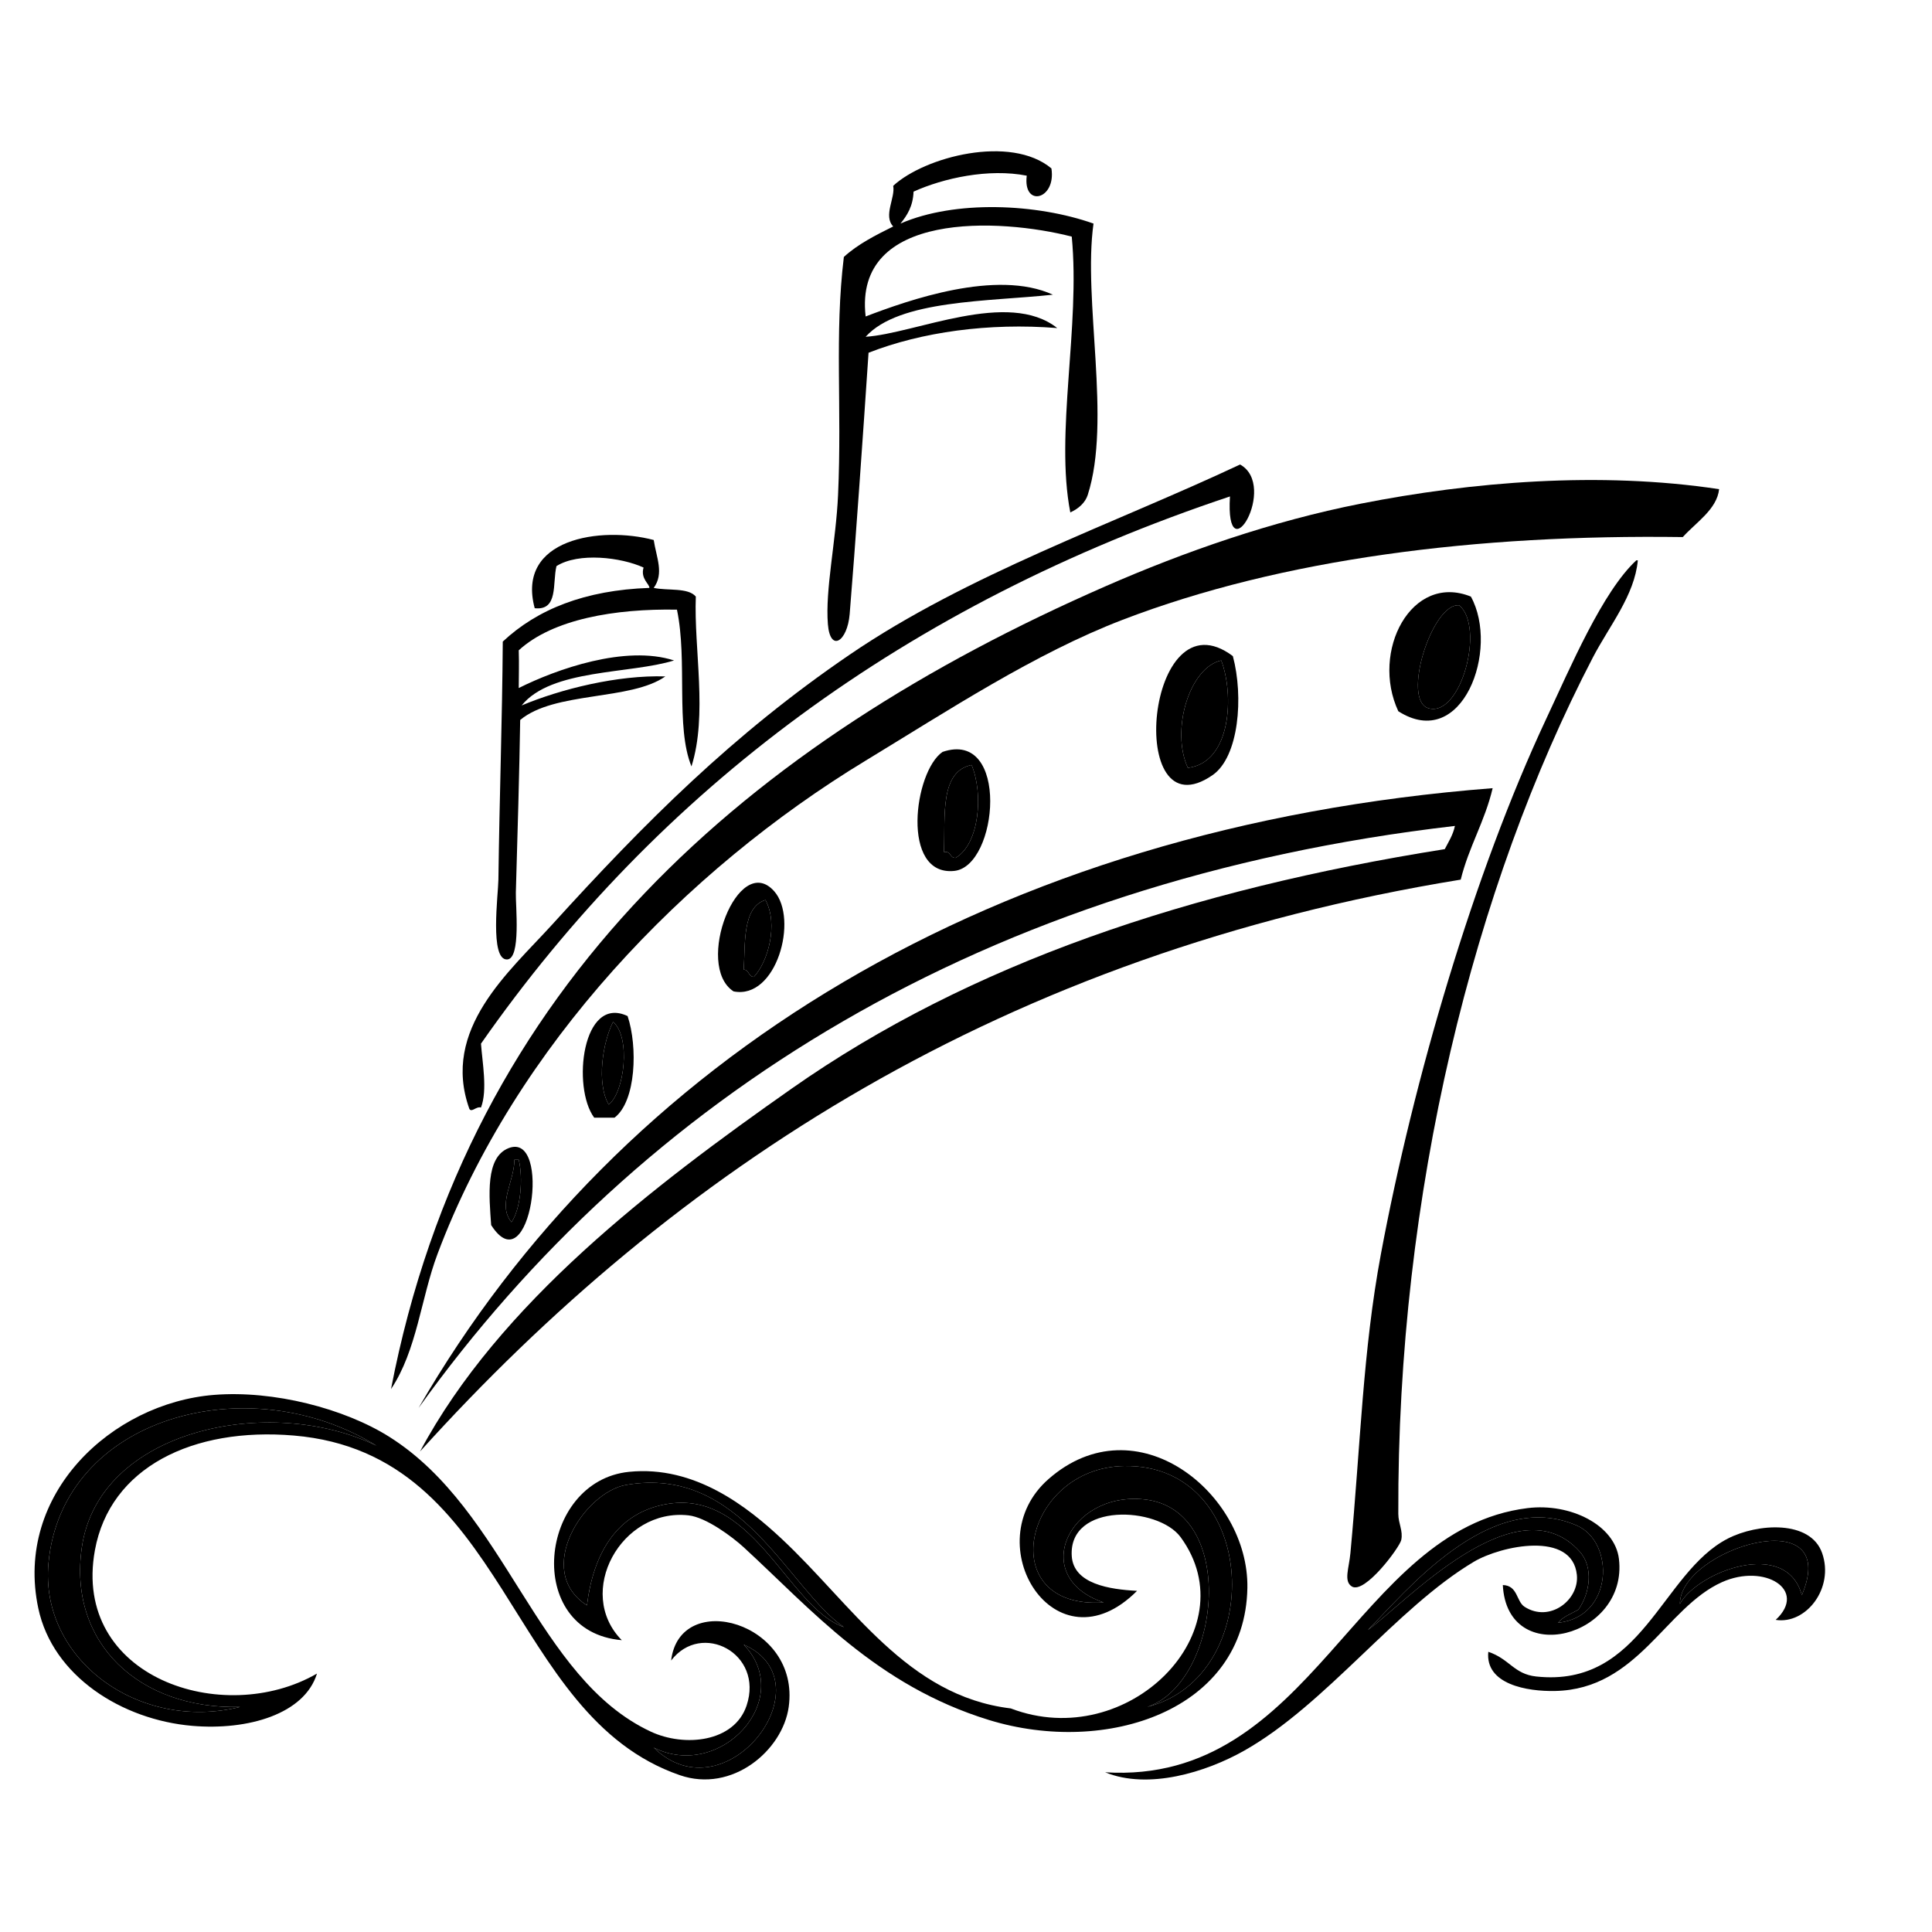 <?xml version="1.0" encoding="utf-8"?>
<!-- Generator: Adobe Illustrator 14.0.0, SVG Export Plug-In . SVG Version: 6.00 Build 43363)  -->
<!DOCTYPE svg PUBLIC "-//W3C//DTD SVG 1.0//EN" "http://www.w3.org/TR/2001/REC-SVG-20010904/DTD/svg10.dtd">
<svg version="1.0" id="Layer_1_x23_000000" xmlns="http://www.w3.org/2000/svg" xmlns:xlink="http://www.w3.org/1999/xlink" x="0px"
	 y="0px" width="720px" height="720px" viewBox="0 0 720 720" enable-background="new 0 0 720 720" xml:space="preserve">
<g>
	<g>
		<path d="M626.05,597.72c6.641-12.01,39.7-24.67,45.44-3.239C686.58,558.6,626.05,577.27,626.05,597.72z M679.06,578.8
			c4.57,13.08-6.01,26.65-17.31,24.88c12.04-11.189-4.19-21.16-20.01-14.06c-21.09,9.45-31.32,39.93-62.21,40.56
			c-10.41,0.221-26.09-2.46-24.88-14.6c7.92,2.65,9.52,8.3,17.85,9.2c39.57,4.27,46.55-38.61,71.4-51.391
			C655.02,567.67,674.72,566.38,679.06,578.8z"/>
		<path d="M626.05,597.72c0-20.45,60.53-39.12,45.44-3.239C665.75,573.05,632.69,585.71,626.05,597.72z"/>
		<path d="M640.66,182.3c-0.79,7.54-8.76,12.5-13.53,17.85c-76.76-1.07-149.45,8.06-208.79,30.84
			c-32.78,12.58-65.02,33.82-95.74,52.47c-67.29,40.83-130.47,106.3-159.57,183.91c-6.16,16.42-7.63,35.82-17.31,50.3
			c29.21-151.58,133.83-241.21,266.129-299.12c29.73-13.02,62.351-24.36,95.2-30.84C548.38,179.56,596.14,175.56,640.66,182.3z"/>
		<path d="M609.82,208.81c0.18,0,0.359,0,0.55,0c-1.19,13.09-10.59,24.37-16.771,36.24c-44.35,85.24-72.939,199.72-72.489,319.141
			c0.02,3.659,1.83,6.279,1.09,9.739c-0.58,2.69-13.601,20.271-18.4,17.311c-3.14-1.95-1.06-6.8-0.54-12.44
			c3.811-40.81,4.62-75.34,11.36-111.43c12.14-64.95,34.56-141.77,61.67-199.6C585.29,248.57,597.21,220.48,609.82,208.81z"/>
		<path d="M603.33,580.96c3.5,29.18-41.67,41.08-43.271,9.74c5.631,0.16,4.971,6.09,8.11,8.109c9.38,6.021,20.43-2.56,19.48-11.899
			c-1.681-16.51-28.24-10.92-38.41-4.87c-28.92,17.229-55.11,53.15-85.46,70.32c-14.42,8.159-35.851,14.699-51.931,8.12
			c77.37,4.829,93.12-90.511,157.41-98.45C585.31,560.05,601.83,568.4,603.33,580.96z M588.73,578.26
			c5.22,5.82,3.81,15.521-0.54,21.63c-2.65,1.511-5.721,2.58-7.57,4.87c20.72-2.109,21.26-30.029,7.03-36.24
			c-32.561-14.21-64.431,25.45-77.9,38.95C523.49,597.64,565.22,552.03,588.73,578.26z"/>
		<path d="M588.19,599.89c4.35-6.109,5.76-15.81,0.54-21.63c-23.511-26.229-65.24,19.38-78.98,29.21
			c13.47-13.5,45.34-53.16,77.9-38.95c14.229,6.211,13.689,34.131-7.03,36.24C582.47,602.47,585.54,601.4,588.19,599.89z"/>
		<path d="M556.27,293.73c-2.92,12.41-8.869,21.79-11.899,34.08c-170.4,27.75-292.94,108.05-387.84,213.12
			c29.44-55.18,86.92-99.029,138.48-135.229c66.46-46.65,148.431-74.16,243.41-89.25c1.41-2.73,3.061-5.23,3.79-8.65
			c-175.97,20.39-303.45,101.51-386.22,216.91C230.93,394.98,369.73,308.24,556.27,293.73z"/>
		<path d="M548.16,222.33c10.78,19.61-3.13,58-27.05,42.73C510.71,242.81,525.97,213.38,548.16,222.33z M532.47,263.98
			c12.011,3.23,20.96-30.24,11.36-38.4C533.71,224.5,522.12,261.2,532.47,263.98z"/>
		<path d="M543.83,225.58c9.6,8.16,0.65,41.63-11.36,38.4C522.12,261.2,533.71,224.5,543.83,225.58z"/>
		<path d="M390.75,551.21c32.8-28.77,74.72,5.41,74.11,40.57c-0.79,45.71-52.591,62.64-96.28,49.22
			c-42.06-12.91-66.42-41.42-91.42-64.37c-4.28-3.92-14-11.17-20.56-11.899c-25.11-2.79-42.42,28.75-24.88,46.52
			c-36.89-3.15-31.06-59.33,2.71-62.74c24.63-2.5,44.33,13.25,56.79,24.88c26.44,24.66,46.74,58.641,85.47,63.29
			c43.77,16.74,88.79-29.01,63.29-63.83c-8.41-11.47-41.811-13.02-40.57,7.03c0.64,10.46,14.189,12.45,24.34,12.98
			C393.32,623.39,363.42,575.18,390.75,551.21z M427.54,636.13c44.85-11.38,41.95-90.68-8.66-89.79
			c-37.6,0.67-48.899,53.57-7.57,50.851c-28.04-9.431-13.06-41.421,15.141-38.41C461.56,562.53,454.99,626.94,427.54,636.13z
			 M246.33,560.95c34-7.92,46.9,38.01,68.15,45.43c-20.84-14.42-38.13-60.46-81.13-53c-15.67,2.71-34.62,32.01-14.61,44.89
			C221.12,578.92,229.7,564.82,246.33,560.95z"/>
		<path d="M462.15,173.11c14.35,7.96-5.62,41.76-3.78,11.9C337.64,225.3,245.48,294.15,179.25,388.94c0.49,6.979,2.49,17.35,0,23.8
			c-1.81-0.51-3.41,1.939-4.32,0.54c-10.65-29.73,14.85-51.11,30.83-68.7c34.49-37.98,67.33-70.91,110.89-100.61
			C360.62,213.98,414.71,195.39,462.15,173.11z"/>
		<path d="M459.45,244.51c4.05,15.12,2.29,37.54-7.57,44.36C419.13,311.5,427.01,220.14,459.45,244.51z M442.68,286.16
			c16.391-2.01,17.2-27.64,12.44-40.03C443.27,248.72,436.23,272.14,442.68,286.16z"/>
		<path d="M455.12,246.13c4.76,12.39,3.95,38.02-12.44,40.03C436.23,272.14,443.27,248.72,455.12,246.13z"/>
		<path d="M418.88,546.34c50.61-0.89,53.51,78.41,8.66,89.79c27.45-9.189,34.02-73.6-1.09-77.35
			c-28.2-3.011-43.181,28.979-15.141,38.41C369.98,599.91,381.28,547.01,418.88,546.34z"/>
		<path d="M407.52,83.32c-4.02,28.62,6.771,73.39-2.159,101.15c-0.891,2.77-3.301,5.07-6.49,6.49
			c-5.75-29.53,3.78-69.15,0.54-102.78c-26.78-6.9-81.39-9.66-76.81,29.76c15.88-6.07,48.75-17.73,69.78-8.12
			c-23.85,2.6-57.32,1.83-69.78,15.69c18.57-1.22,53.14-17.72,71.4-3.25c-25.55-2.03-50.52,1.46-70.32,9.2
			c-2.02,30.07-4.94,72.08-7.03,97.36c-0.86,10.35-7.27,14.42-8.12,3.79c-1.03-12.91,3-30.69,3.79-48.14
			c1.49-32.89-1.36-59.75,2.16-88.71c5.18-4.75,11.77-8.07,18.39-11.36c-3.8-4.03,0.85-10.7,0-15.15
			c11.76-10.85,43.8-19.16,58.96-6.49c1.84,11.72-10.69,14.71-9.19,2.71c-14.199-2.79-31.03,0.9-42.189,5.95
			c-0.19,5.39-2.36,8.82-4.87,11.9C355.94,74.46,386.37,75.84,407.52,83.32z"/>
		<path d="M362.08,285.08c4.47,10.7,2.92,29.45-5.95,34.62c-2.26,0.1-1.67-2.66-4.32-2.17
			C352.25,303.73,350.29,287.53,362.08,285.08z"/>
		<path d="M351.27,280.21c25.1-8.55,20.81,42.71,4.32,44.36C335.6,326.56,340.58,287.51,351.27,280.21z M356.13,319.7
			c8.87-5.17,10.42-23.92,5.95-34.62c-11.79,2.45-9.83,18.65-10.27,32.45C354.46,317.04,353.87,319.8,356.13,319.7z"/>
		<path d="M250.11,618.83c3.17-26.82,48.24-14.37,43.82,17.3c-2.27,16.25-21.09,32.16-40.57,25.43
			c-64.85-22.39-63.65-119.8-143.88-126.579c-37.66-3.181-68.49,11.89-74.11,42.739c-8.64,47.45,47.81,66.19,82.76,45.971
			c-4.62,15.069-25.68,21.27-46.52,19.479c-26.15-2.25-51.96-18.49-57.34-43.82C5.23,556.74,41.68,522.9,79.72,519.84
			c22.17-1.79,48.64,5.05,65.46,15.68c43.6,27.57,54.65,89.881,97.36,109.811c12.57,5.87,31.14,3.95,35.7-9.74
			C284.73,616.13,261.37,604.02,250.11,618.83z M277.16,612.88c19.46,20.43-8.66,50.9-33.54,38.4
			C270.5,677.6,309.01,627.05,277.16,612.88z M30.5,576.63c6.36-43.97,70.01-57.18,109.81-37.86
			C92.46,509.18,23.07,528.06,18.06,582.58c-3.28,35.64,33.51,62.92,71.4,53.55C51.99,637.06,25.32,612.43,30.5,576.63z"/>
		<path d="M288.52,332.14c9.13,10.3,0.86,40.54-15.15,37.32C258.61,359.85,275.2,317.11,288.52,332.14z M280.95,364.05
			c5.26-5.59,9.19-19.54,4.32-28.67c-8.74,2.74-7.48,16.71-8.11,25.97C279.26,361.41,278.83,364,280.95,364.05z"/>
		<path d="M285.27,335.38c4.87,9.13,0.94,23.08-4.32,28.67c-2.12-0.05-1.69-2.64-3.79-2.7
			C277.79,352.09,276.53,338.12,285.27,335.38z"/>
		<path d="M243.62,651.28c24.88,12.5,53-17.971,33.54-38.4C309.01,627.05,270.5,677.6,243.62,651.28z"/>
		<path d="M259.31,222.33c-0.75,19.68,4.47,44-1.62,63.29c-6.01-14.8-1.4-39.25-5.41-58.42c-22.98-0.42-46.26,3.5-58.96,15.15
			c0.16,5.57,0.02,8.2,0,14.06c14.1-7.06,39.77-16.14,57.88-10.28c-16.4,5.12-45.78,3.07-56.8,16.77
			c14.63-6.13,35.81-11.39,53.55-10.82c-12.94,9.11-41.22,5.49-54.09,16.23c-0.28,18.03-0.99,43.26-1.62,64.37
			c-0.14,4.63,1.99,24.68-3.25,24.88c-6.57,0.26-3.32-24.17-3.25-29.75c0.41-31.3,1.43-59.73,1.63-88.71
			c12.85-12.03,30.59-19.17,54.63-20.01c0.2-1.3-3.41-3.43-2.16-7.58c-8.31-3.83-24.23-5.75-32.46-0.54
			c-1.56,6.38,0.79,16.66-8.11,15.69c-7.01-26.01,24.64-30.65,44.35-25.42c0.99,6.52,3.94,12.45,0,17.85
			C248.81,220.21,256.45,218.89,259.31,222.33z"/>
		<path d="M314.48,606.38c-21.25-7.42-34.15-53.35-68.15-45.43c-16.63,3.87-25.21,17.97-27.59,37.319
			c-20.01-12.88-1.06-42.18,14.61-44.89C276.35,545.92,293.64,591.96,314.48,606.38z"/>
		<path d="M233.89,378.66c3.81,11.359,3.17,31.76-4.87,37.859c-2.53,0-5.05,0-7.58,0C213.1,405.27,216.96,370.64,233.89,378.66z
			 M226.85,411.65c5.91-4.61,8.27-25.21,1.63-30.83C224.67,388.3,222.17,403.55,226.85,411.65z"/>
		<path d="M228.48,380.82c6.64,5.62,4.28,26.22-1.63,30.83C222.17,403.55,224.67,388.3,228.48,380.82z"/>
		<path d="M193.32,432.21c1.68,6.78,0.77,18.26-2.71,23.26c-5.37-6.569,1.15-15.33,1.08-23.26
			C192.24,432.21,192.78,432.21,193.32,432.21z"/>
		<path d="M189.53,427.88c16.27-6.399,8.16,51.57-6.49,28.67C182.28,445.77,180.82,431.31,189.53,427.88z M190.61,455.47
			c3.48-5,4.39-16.479,2.71-23.26c-0.54,0-1.08,0-1.63,0C191.76,440.14,185.24,448.9,190.61,455.47z"/>
		<path d="M140.31,538.77c-39.8-19.319-103.45-6.109-109.81,37.86c-5.18,35.8,21.49,60.43,58.96,59.5
			c-37.89,9.37-74.68-17.91-71.4-53.55C23.07,528.06,92.46,509.18,140.31,538.77z"/>
	</g>
</g>
</svg>
